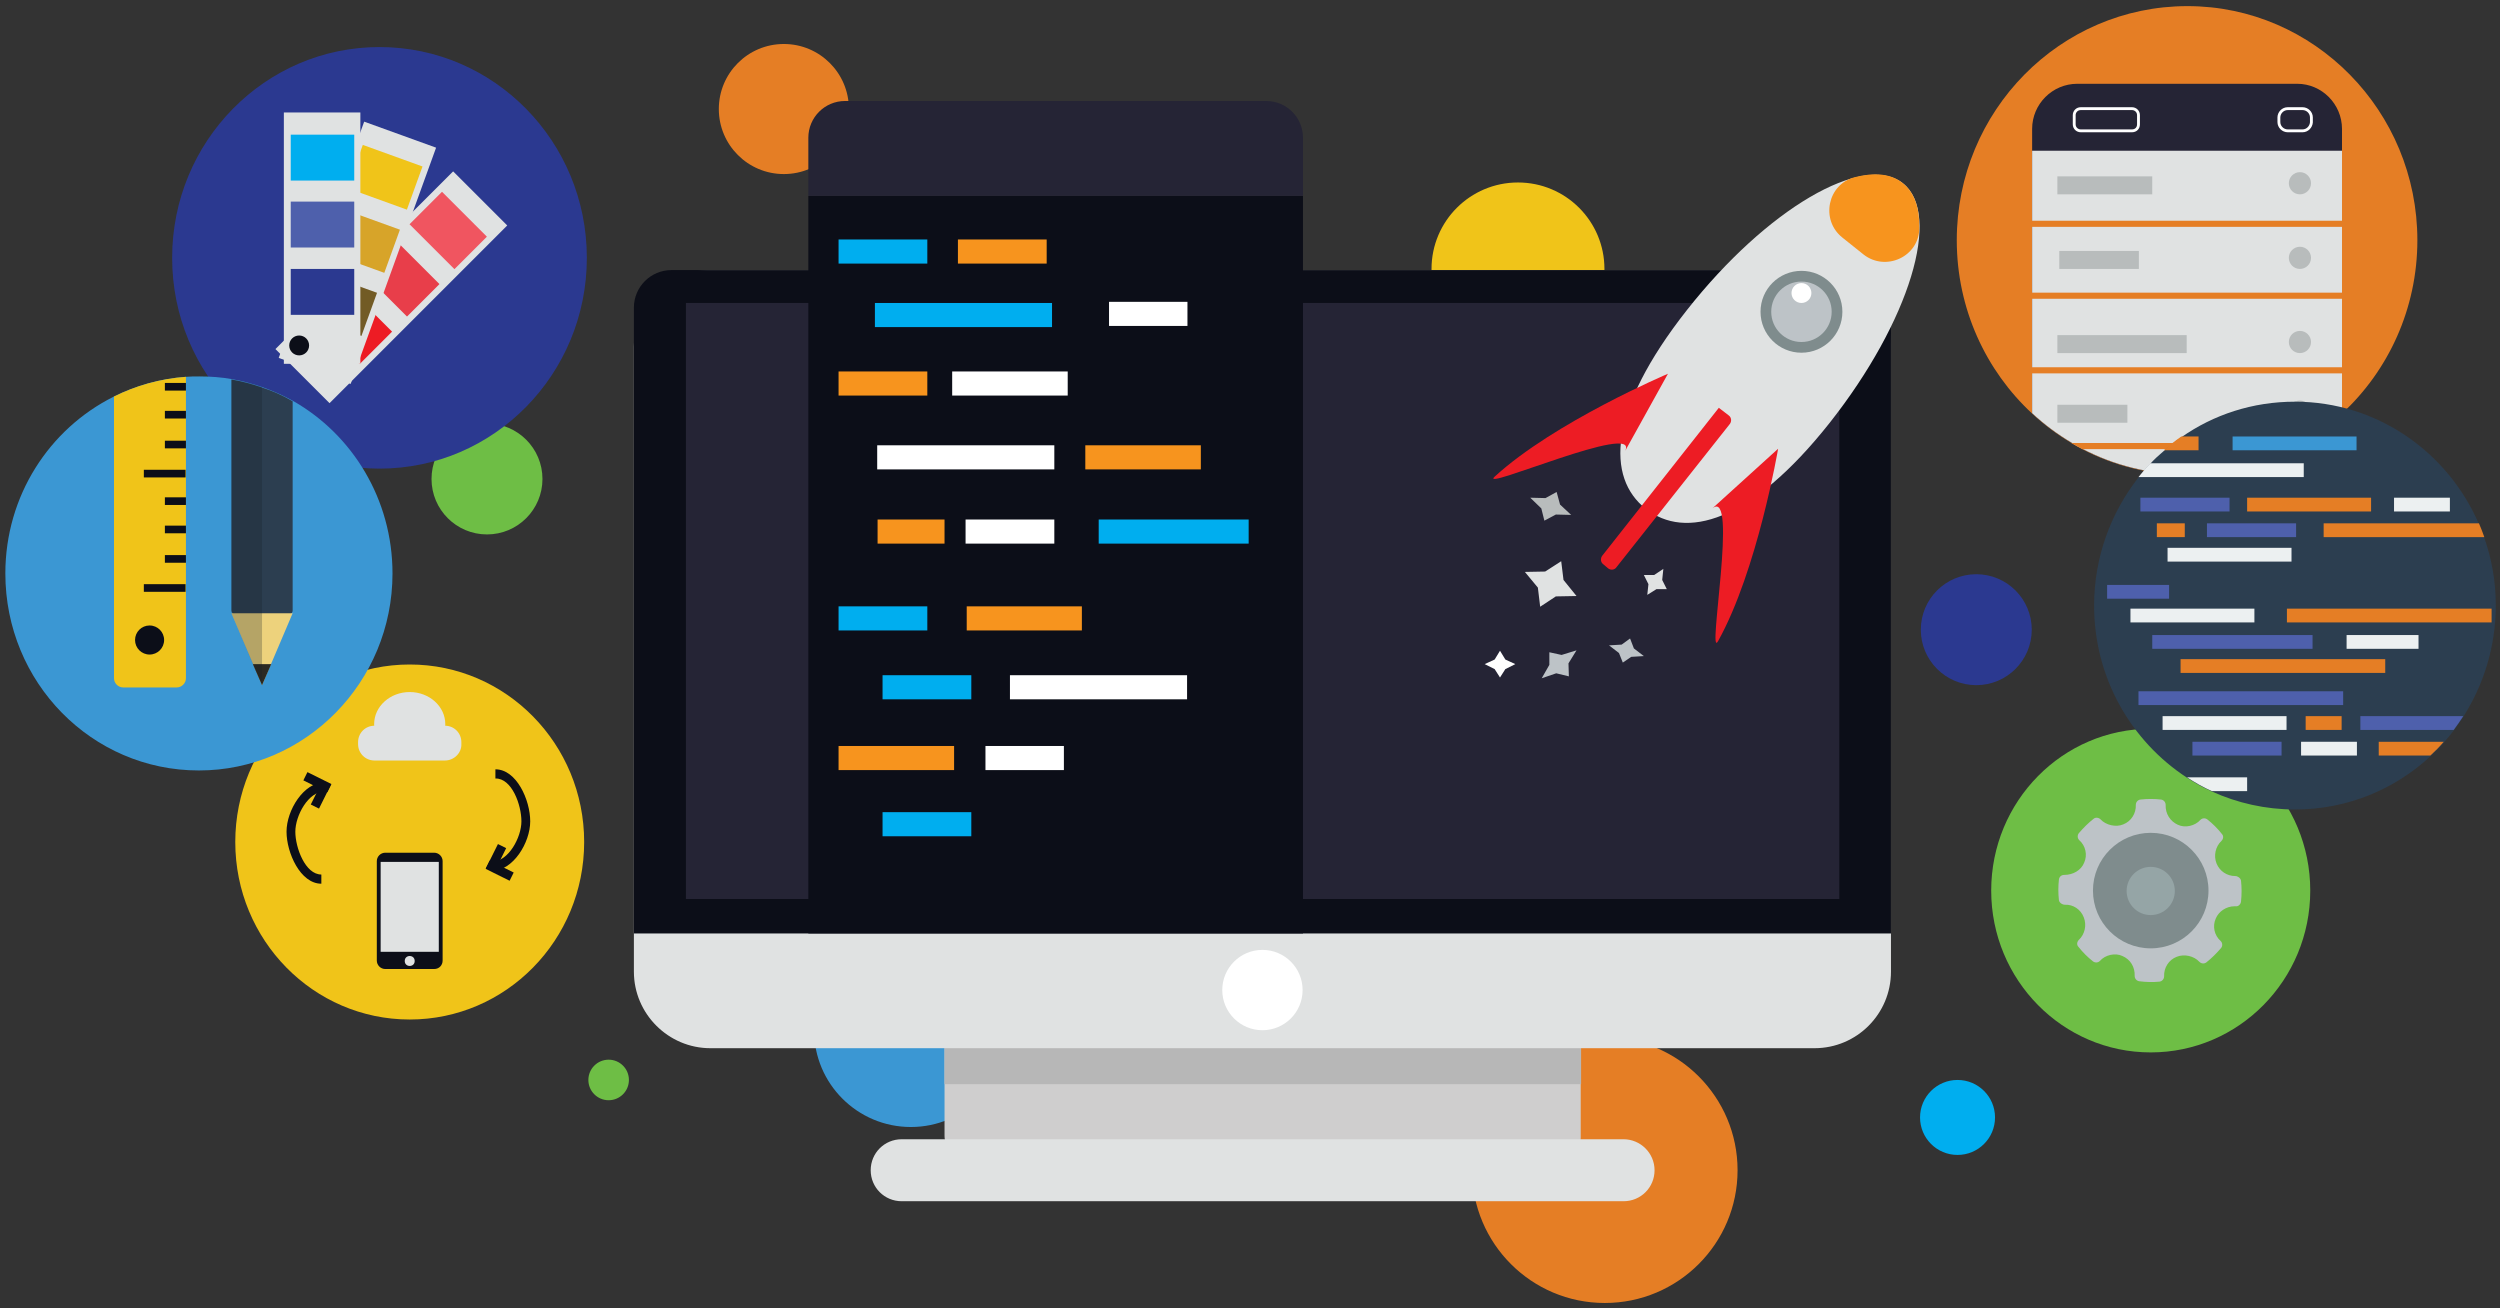 <?xml version="1.0" encoding="utf-8"?>
<!-- Generator: Adobe Illustrator 19.0.0, SVG Export Plug-In . SVG Version: 6.00 Build 0)  -->
<svg version="1.1" id="Layer_1" xmlns="http://www.w3.org/2000/svg" xmlns:xlink="http://www.w3.org/1999/xlink" x="0px" y="0px"
	 viewBox="0 0 653.5 342" style="enable-background:new 0 0 653.5 342;" xml:space="preserve">
<rect x="0" y="0" width="653.5" height="342" fill="#333333" stroke="none"/>
<style type="text/css">
	.st0{fill:#6EBE45;}
	.st1{fill:#3B97D3;}
	.st2{fill:#F0C419;}
	.st3{fill:#E57E25;}
	.st4{fill:#CFCECE;}
	.st5{fill:#E0E2E2;}
	.st6{fill:#B7B7B7;}
	.st7{fill:#0C0E18;}
	.st8{fill:#252435;}
	.st9{fill:#FFFFFF;}
	.st10{fill:#00AEEF;}
	.st11{fill:#F7941E;}
	.st12{fill-rule:evenodd;clip-rule:evenodd;fill:#BDC3C7;}
	.st13{fill:#7F8C8D;}
	.st14{fill:#95A5A6;}
	.st15{fill:none;stroke:#FFFFFF;stroke-width:0.75;stroke-miterlimit:10;}
	.st16{fill:#B8BCBC;}
	.st17{fill:#2C3E50;}
	.st18{fill:#4E60AC;}
	.st19{fill:#ECF0F1;}
	.st20{fill:#2B3990;}
	.st21{fill:#ED1C24;}
	.st22{fill:#E83E4A;}
	.st23{fill:#F05560;}
	.st24{fill:#725B25;}
	.st25{fill:#D7A429;}
	.st26{fill:#EDD27C;}
	.st27{fill:#2B2923;}
	.st28{opacity:0.26;}
	.st29{fill:#151E26;}
	.st30{fill:#BDC3C7;}
</style>
<g id="XMLID_22_">
	<circle id="XMLID_17_" class="st0" cx="127.3" cy="125.2" r="14.5"/>
	<circle id="XMLID_18_" class="st1" cx="238.1" cy="269.3" r="25.3"/>
	<circle id="XMLID_9_" class="st2" cx="396.8" cy="70.3" r="22.6"/>
	<circle id="XMLID_19_" class="st3" cx="419.5" cy="305.9" r="34.7"/>
	<circle id="XMLID_5_" class="st3" cx="204.9" cy="28.5" r="17"/>
	<path id="XMLID_4_" class="st4" d="M413.2,274H246.9v22.9c0,3.1,2.5,5.6,5.6,5.6H408c2.9,0,5.2-2.3,5.2-5.2V274z"/>
	<path id="XMLID_6_" class="st5" d="M424.4,297.8H235.7c-4.5,0-8.1,3.6-8.1,8.1l0,0c0,4.5,3.6,8.1,8.1,8.1h188.7
		c4.5,0,8.1-3.6,8.1-8.1l0,0C432.5,301.4,428.8,297.8,424.4,297.8z"/>
	<rect id="XMLID_7_" x="246.9" y="269.2" class="st6" width="166.4" height="14.2"/>
	<path id="XMLID_3_" class="st5" d="M474.3,274H185.7c-11,0-20-9-20-20V90.6c0-11,9-20,20-20h288.6c11,0,20,9,20,20V254
		C494.3,265,485.4,274,474.3,274z"/>
	<path id="XMLID_8_" class="st7" d="M494.3,244H165.7V80.4c0-5.4,4.4-9.8,9.8-9.8h309c5.4,0,9.8,4.4,9.8,9.8V244z"/>
	<rect id="XMLID_1_" x="179.3" y="79.2" class="st8" width="301.5" height="155.8"/>
	<circle id="XMLID_2_" class="st9" cx="330" cy="258.8" r="10.5"/>
	<rect id="XMLID_21_" x="211.3" y="51.2" class="st7" width="129.3" height="192.8"/>
	<path id="XMLID_25_" class="st8" d="M340.5,51.2H211.3V36c0-5.3,4.3-9.6,9.6-9.6H331c5.3,0,9.6,4.3,9.6,9.6V51.2z"/>
	<rect id="XMLID_24_" x="228.7" y="79.2" class="st10" width="46.3" height="6.3"/>
	<rect id="XMLID_28_" x="252.4" y="135.8" class="st9" width="23.2" height="6.3"/>
	<rect id="XMLID_41_" x="264" y="176.5" class="st9" width="46.3" height="6.3"/>
	<rect id="XMLID_42_" x="229.3" y="116.4" class="st9" width="46.3" height="6.3"/>
	<rect id="XMLID_29_" x="287.2" y="135.8" class="st10" width="39.2" height="6.3"/>
	<rect id="XMLID_27_" x="219.2" y="62.6" class="st10" width="23.2" height="6.3"/>
	<rect id="XMLID_40_" x="219.2" y="158.5" class="st10" width="23.2" height="6.3"/>
	<rect id="XMLID_37_" x="230.7" y="212.3" class="st10" width="23.2" height="6.3"/>
	<rect id="XMLID_38_" x="230.7" y="176.5" class="st10" width="23.2" height="6.3"/>
	<rect id="XMLID_31_" x="250.4" y="62.6" class="st11" width="23.2" height="6.3"/>
	<rect id="XMLID_32_" x="219.2" y="97.1" class="st11" width="23.2" height="6.3"/>
	<rect id="XMLID_33_" x="248.9" y="97.1" class="st9" width="30.2" height="6.3"/>
	<g id="XMLID_14_">
		<ellipse id="XMLID_252_" class="st0" cx="562.2" cy="232.8" rx="41.7" ry="42.3"/>
		<g id="XMLID_227_">
			<g id="Forma_1">
				<g id="XMLID_64_">
					<path id="XMLID_65_" class="st12" d="M585.8,230.2c-0.1-0.7-0.9-1.2-1.5-1.2c-2.2,0-4.1-1.3-4.9-3.3c-0.8-2-0.3-4.4,1.3-5.9
						c0.5-0.5,0.6-1.3,0.1-1.8c-1.1-1.4-2.4-2.7-3.8-3.8c-0.5-0.4-1.3-0.4-1.8,0.1c-1.4,1.6-4,2.2-5.9,1.3c-2-0.9-3.3-2.9-3.2-5.2
						c0-0.7-0.5-1.3-1.2-1.4c-1.8-0.2-3.6-0.2-5.4,0c-0.7,0.1-1.2,0.7-1.2,1.4c0.1,2.2-1.2,4.3-3.3,5.1c-1.9,0.8-4.5,0.2-5.9-1.3
						c-0.5-0.5-1.3-0.6-1.8-0.2c-1.4,1.1-2.7,2.4-3.9,3.8c-0.4,0.5-0.4,1.3,0.1,1.8c1.7,1.5,2.2,3.9,1.3,5.9c-0.8,2-2.9,3.2-5.2,3.2
						c-0.8,0-1.3,0.5-1.4,1.2c-0.2,1.8-0.2,3.6,0,5.4c0.1,0.7,0.9,1.2,1.6,1.2c2.1-0.1,4.1,1.2,4.9,3.3c0.8,2,0.3,4.4-1.3,5.9
						c-0.5,0.5-0.6,1.3-0.1,1.8c1.1,1.4,2.4,2.7,3.8,3.8c0.5,0.4,1.3,0.4,1.8-0.1c1.4-1.6,4-2.2,5.9-1.3c2.1,0.9,3.3,2.9,3.2,5.2
						c0,0.7,0.5,1.3,1.2,1.4c0.9,0.1,1.8,0.2,2.7,0.2c0.9,0,1.7,0,2.6-0.1c0.7-0.1,1.2-0.7,1.2-1.4c-0.1-2.2,1.2-4.3,3.3-5.1
						c2-0.8,4.5-0.2,5.9,1.3c0.5,0.5,1.2,0.6,1.8,0.2c1.4-1.1,2.7-2.4,3.9-3.8c0.4-0.5,0.4-1.3-0.1-1.8c-1.7-1.5-2.2-3.9-1.3-5.9
						c0.8-1.9,2.8-3.2,4.9-3.2l0.3,0c0.7,0.1,1.3-0.5,1.4-1.2C586,233.8,586,232,585.8,230.2z M562.2,240.8c-4.4,0-7.9-3.6-7.9-7.9
						c0-4.4,3.6-7.9,7.9-7.9c4.4,0,7.9,3.6,7.9,7.9C570.2,237.3,566.6,240.8,562.2,240.8z"/>
				</g>
			</g>
			<circle id="XMLID_251_" class="st13" cx="562.2" cy="232.8" r="15.1"/>
			<circle id="XMLID_250_" class="st14" cx="562.2" cy="232.9" r="6.3"/>
		</g>
	</g>
	<rect id="XMLID_44_" x="289.9" y="78.9" class="st9" width="20.5" height="6.3"/>
	<rect id="XMLID_30_" x="257.6" y="195" class="st9" width="20.5" height="6.3"/>
	<rect id="XMLID_39_" x="252.7" y="158.5" class="st11" width="30.1" height="6.3"/>
	<g id="XMLID_12_">
		<ellipse id="XMLID_138_" class="st2" cx="107.1" cy="220.1" rx="45.6" ry="46.4"/>
		<g id="XMLID_155_">
			<path id="XMLID_139_" class="st7" d="M113.5,253.3h-12.8c-1.2,0-2.2-1-2.2-2.2v-26c0-1.2,1-2.2,2.2-2.2h12.8c1.2,0,2.2,1,2.2,2.2
				v26C115.7,252.3,114.8,253.3,113.5,253.3z"/>
			<rect id="XMLID_152_" x="99.5" y="225.3" class="st5" width="15.2" height="23.5"/>
			<circle id="XMLID_144_" class="st5" cx="107.1" cy="251.2" r="1.3"/>
		</g>
		<g id="XMLID_175_">
			<path id="XMLID_181_" class="st7" d="M136.3,214.7c0,4.2-3.4,10.5-7.6,10.5v2.4c5.4,0,9.9-7.3,9.9-12.9s-3.6-13.6-9.1-13.6v2.4
				C133.8,203.4,136.3,210.4,136.3,214.7z"/>
			
				<rect id="XMLID_177_" x="127.1" y="226.3" transform="matrix(0.896 0.445 -0.445 0.896 114.83 -34.362)" class="st7" width="7" height="2.4"/>
			
				<rect id="XMLID_176_" x="126.1" y="223.1" transform="matrix(0.445 -0.896 0.896 0.445 -128.965 240.613)" class="st7" width="7" height="2.4"/>
		</g>
		<g id="XMLID_182_">
			<path id="XMLID_185_" class="st7" d="M77.2,217.4c0-4.2,3.4-10.5,7.6-10.5v-2.4c-5.4,0-9.9,7.3-9.9,12.9c0,5.5,3.6,13.6,9.1,13.6
				v-2.4C79.8,228.6,77.2,221.6,77.2,217.4z"/>
			
				<rect id="XMLID_184_" x="79.4" y="203.3" transform="matrix(-0.896 -0.445 0.445 -0.896 66.244 424.591)" class="st7" width="7" height="2.4"/>
			
				<rect id="XMLID_183_" x="80.5" y="206.5" transform="matrix(-0.445 0.896 -0.896 -0.445 307.351 224.861)" class="st7" width="7" height="2.4"/>
		</g>
		<g id="XMLID_187_">
			<path id="XMLID_174_" class="st5" d="M116.3,198.8H97.9c-2.4,0-4.3-1.9-4.3-4.3v-0.5c0-2.4,1.9-4.3,4.3-4.3h18.4
				c2.4,0,4.3,1.9,4.3,4.3v0.5C120.7,196.8,118.7,198.8,116.3,198.8z"/>
			<ellipse id="XMLID_186_" class="st5" cx="107.1" cy="189.3" rx="9.3" ry="8.4"/>
		</g>
	</g>
	<rect id="XMLID_35_" x="229.4" y="135.8" class="st11" width="17.5" height="6.3"/>
	<rect id="XMLID_36_" x="219.2" y="195" class="st11" width="30.2" height="6.3"/>
	<rect id="XMLID_43_" x="283.7" y="116.4" class="st11" width="30.2" height="6.3"/>
	<g id="XMLID_80_">
		<path id="XMLID_189_" class="st3" d="M631.9,62.8c0,17.9-7.6,34.1-19.7,45.3c-3.2,2.9-6.6,5.5-10.3,7.7c-0.9,0.6-1.9,1.1-2.8,1.6
			c-8.2,4.3-17.5,6.7-27.4,6.7c-9.9,0-19.2-2.4-27.4-6.7c-1-0.5-1.9-1-2.8-1.6c-3.7-2.2-7.2-4.8-10.3-7.7
			c-12.1-11.2-19.7-27.4-19.7-45.3c0-33.8,27-61.2,60.3-61.2C604.9,1.6,631.9,29,631.9,62.8z"/>
		<g id="XMLID_132_">
			<g id="XMLID_91_">
				<path id="XMLID_180_" class="st8" d="M612.2,33.7v74.3c-3.2,2.9-6.6,5.5-10.3,7.7c-0.9,0.6-1.9,1.1-2.8,1.6
					c-8.2,4.3-17.5,6.7-27.4,6.7c-9.9,0-19.2-2.4-27.4-6.7c-1-0.5-1.9-1-2.8-1.6c-3.7-2.2-7.2-4.8-10.3-7.7V33.7
					c0-6.5,5.3-11.8,11.8-11.8h57.5C606.9,21.9,612.2,27.2,612.2,33.7z"/>
				<path id="XMLID_172_" class="st5" d="M612.2,39.4v68.6c-3.2,2.9-6.6,5.5-10.3,7.7c-0.9,0.6-1.9,1.1-2.8,1.6
					c-8.2,4.3-17.5,6.7-27.4,6.7c-9.9,0-19.2-2.4-27.4-6.7c-1-0.5-1.9-1-2.8-1.6c-3.7-2.2-7.2-4.8-10.3-7.7V39.4H612.2z"/>
				<path id="XMLID_89_" class="st15" d="M557.3,34.2h-13.4c-0.9,0-1.7-0.7-1.7-1.7v-2.4c0-0.9,0.7-1.7,1.7-1.7h13.4
					c0.9,0,1.7,0.7,1.7,1.7v2.4C559,33.5,558.3,34.2,557.3,34.2z"/>
				<path id="XMLID_97_" class="st15" d="M601.9,34.2H598c-1.2,0-2.3-1-2.3-2.3v-1.2c0-1.2,1-2.3,2.3-2.3h3.9c1.2,0,2.3,1,2.3,2.3
					V32C604.1,33.2,603.1,34.2,601.9,34.2z"/>
			</g>
			<rect id="XMLID_123_" x="537.8" y="46.1" class="st16" width="24.8" height="4.7"/>
			<rect id="XMLID_129_" x="538.3" y="65.6" class="st16" width="20.8" height="4.7"/>
			<rect id="XMLID_130_" x="537.8" y="87.6" class="st16" width="33.8" height="4.7"/>
			<rect id="XMLID_131_" x="537.8" y="105.8" class="st16" width="18.3" height="4.7"/>
			<circle id="XMLID_128_" class="st16" cx="601.2" cy="47.9" r="2.9"/>
			<circle id="XMLID_133_" class="st16" cx="601.2" cy="67.4" r="2.9"/>
			<circle id="XMLID_135_" class="st16" cx="601.2" cy="89.4" r="2.9"/>
			<circle id="XMLID_137_" class="st16" cx="601.2" cy="107.6" r="2.9"/>
		</g>
		<rect id="XMLID_120_" x="529.5" y="57.7" class="st3" width="85.6" height="1.6"/>
		<rect id="XMLID_125_" x="529.5" y="76.5" class="st3" width="85.6" height="1.6"/>
		<rect id="XMLID_126_" x="527.9" y="96" class="st3" width="85.6" height="1.6"/>
		<path id="XMLID_141_" class="st3" d="M541.4,115.8h60.5c-0.9,0.6-1.9,1.1-2.8,1.6h-54.8C543.3,116.8,542.4,116.3,541.4,115.8z"/>
	</g>
	<g id="XMLID_127_">
		<path id="XMLID_217_" class="st17" d="M652.4,158.2c0,10.7-3.1,20.6-8.4,29c-0.8,1.2-1.6,2.4-2.5,3.6c-0.8,1.1-1.7,2.2-2.6,3.2
			c-1.1,1.3-2.3,2.5-3.5,3.6c-9.3,8.7-21.8,14-35.5,14c-7.7,0-15.1-1.7-21.7-4.7c-2.3-1-4.5-2.3-6.5-3.6
			c-14.6-9.5-24.3-26.1-24.3-45c0-12.7,4.4-24.3,11.6-33.5c1-1.2,2-2.5,3.1-3.6c1.1-1.2,2.3-2.3,3.5-3.3c1.5-1.3,3-2.5,4.6-3.6
			c8.4-5.9,18.6-9.3,29.7-9.3c21.5,0,40,13.2,48.1,32c0.5,1.2,1,2.4,1.4,3.6C651.3,146,652.4,151.9,652.4,158.2z"/>
		<rect id="XMLID_90_" x="583.6" y="114.1" class="st1" width="32.4" height="3.6"/>
		<path id="XMLID_173_" class="st3" d="M574.7,114.1v3.6h-9.1c1.5-1.3,3-2.5,4.6-3.6H574.7z"/>
		<rect id="XMLID_140_" x="559.5" y="130.1" class="st18" width="23.3" height="3.6"/>
		<rect id="XMLID_159_" x="576.9" y="136.8" class="st18" width="23.3" height="3.6"/>
		<rect id="XMLID_162_" x="573.1" y="193.9" class="st18" width="23.3" height="3.6"/>
		<rect id="XMLID_145_" x="550.8" y="152.9" class="st18" width="16.2" height="3.6"/>
		<path id="XMLID_171_" class="st19" d="M602.2,121.1v3.6H559c1-1.2,2-2.5,3.1-3.6H602.2z"/>
		<rect id="XMLID_142_" x="587.4" y="130.1" class="st3" width="32.4" height="3.6"/>
		<path id="XMLID_169_" class="st3" d="M638.8,193.9c-1.1,1.3-2.3,2.5-3.5,3.6h-13.5v-3.6H638.8z"/>
		<rect id="XMLID_158_" x="563.8" y="136.8" class="st3" width="7.3" height="3.6"/>
		<rect id="XMLID_156_" x="565.3" y="187.2" class="st19" width="32.4" height="3.6"/>
		<rect id="XMLID_161_" x="566.6" y="143.2" class="st19" width="32.4" height="3.6"/>
		<rect id="XMLID_146_" x="556.9" y="159.1" class="st19" width="32.4" height="3.6"/>
		<rect id="XMLID_147_" x="597.8" y="159.1" class="st3" width="53.5" height="3.6"/>
		<path id="XMLID_168_" class="st3" d="M649.4,140.4h-42v-3.6H648C648.5,138,649,139.2,649.4,140.4z"/>
		<rect id="XMLID_150_" x="570" y="172.3" class="st3" width="53.5" height="3.6"/>
		<rect id="XMLID_151_" x="559" y="180.7" class="st18" width="53.5" height="3.6"/>
		<rect id="XMLID_148_" x="562.6" y="166" class="st18" width="41.9" height="3.6"/>
		<path id="XMLID_167_" class="st18" d="M643.9,187.2c-0.8,1.2-1.6,2.4-2.5,3.6h-24.4v-3.6H643.9z"/>
		<rect id="XMLID_149_" x="613.4" y="166" class="st19" width="18.8" height="3.6"/>
		<rect id="XMLID_153_" x="602.7" y="187.2" class="st3" width="9.4" height="3.6"/>
		<path id="XMLID_165_" class="st19" d="M587.4,203.2v3.6h-9.2c-2.3-1-4.5-2.3-6.5-3.6H587.4z"/>
		<rect id="XMLID_143_" x="625.8" y="130.1" class="st19" width="14.6" height="3.6"/>
		<rect id="XMLID_163_" x="601.5" y="193.9" class="st19" width="14.6" height="3.6"/>
	</g>
	<circle id="XMLID_10_" class="st10" cx="511.7" cy="292.1" r="9.8"/>
	<circle id="XMLID_16_" class="st20" cx="516.6" cy="164.6" r="14.5"/>
	<circle id="XMLID_11_" class="st0" cx="159.1" cy="282.3" r="5.3"/>
	<g id="XMLID_13_">
		<ellipse id="XMLID_190_" class="st20" cx="99.2" cy="67.4" rx="54.2" ry="55.1"/>
		<g id="XMLID_228_">
			<g id="XMLID_243_">
				
					<rect id="XMLID_249_" x="92.3" y="42.3" transform="matrix(0.707 0.707 -0.707 0.707 83.1 -50.367)" class="st5" width="20" height="65.7"/>
				<g id="XMLID_245_">
					
						<rect id="XMLID_248_" x="84.1" y="79.1" transform="matrix(0.707 0.707 -0.707 0.707 87.217 -40.427)" class="st21" width="16.6" height="12"/>
					
						<rect id="XMLID_247_" x="96.5" y="66.7" transform="matrix(0.707 0.707 -0.707 0.707 82.068 -52.859)" class="st22" width="16.6" height="12"/>
					
						<rect id="XMLID_246_" x="108.9" y="54.3" transform="matrix(0.707 0.707 -0.707 0.707 76.936 -65.247)" class="st23" width="16.6" height="12"/>
				</g>
				<circle id="XMLID_244_" class="st7" cx="78.2" cy="90.7" r="2.6"/>
			</g>
			<g id="XMLID_236_">
				
					<rect id="XMLID_242_" x="83.4" y="33.3" transform="matrix(0.94 0.34 -0.34 0.94 28.119 -27.858)" class="st5" width="20" height="65.7"/>
				<g id="XMLID_238_">
					
						<rect id="XMLID_241_" x="80.4" y="73.4" transform="matrix(0.94 0.34 -0.34 0.94 32.333 -25.44)" class="st24" width="16.6" height="12"/>
					
						<rect id="XMLID_240_" x="86.4" y="56.9" transform="matrix(0.94 0.34 -0.34 0.94 27.063 -28.465)" class="st25" width="16.6" height="12"/>
					
						<rect id="XMLID_239_" x="92.3" y="40.4" transform="matrix(0.94 0.34 -0.34 0.94 21.811 -31.479)" class="st2" width="16.6" height="12"/>
				</g>
				<circle id="XMLID_237_" class="st7" cx="78.2" cy="90.5" r="2.6"/>
			</g>
			<g id="XMLID_229_">
				<rect id="XMLID_235_" x="74.2" y="29.4" class="st5" width="20" height="65.7"/>
				<g id="XMLID_231_">
					<rect id="XMLID_234_" x="76" y="70.3" class="st20" width="16.6" height="12"/>
					<rect id="XMLID_233_" x="76" y="52.7" class="st18" width="16.6" height="12"/>
					<rect id="XMLID_232_" x="76" y="35.2" class="st10" width="16.6" height="12"/>
				</g>
				<circle id="XMLID_230_" class="st7" cx="78.2" cy="90.3" r="2.6"/>
			</g>
		</g>
	</g>
	<g id="XMLID_88_">
		<path id="XMLID_164_" class="st1" d="M102.6,149.9c0,28.4-22.7,51.5-50.6,51.5c-28,0-50.6-23-50.6-51.5
			c0-20.3,11.5-37.8,28.3-46.2c5.8-2.9,12.1-4.7,18.9-5.2c1.1-0.1,2.3-0.1,3.5-0.1c2.9,0,5.7,0.2,8.5,0.7c2.8,0.5,5.4,1.2,8,2.1
			c2.8,1,5.5,2.2,8,3.6C92.1,113.6,102.6,130.5,102.6,149.9z"/>
		<g id="XMLID_124_">
			<g id="XMLID_82_">
				<path id="XMLID_154_" class="st2" d="M29.7,103.7c5.8-2.9,12.1-4.7,18.9-5.2v78.8c0,1.3-1.1,2.4-2.4,2.4h-14
					c-1.3,0-2.4-1.1-2.4-2.4V103.7z"/>
				<circle id="XMLID_96_" class="st7" cx="39.1" cy="167.3" r="3.8"/>
				<g id="XMLID_83_">
					<rect id="XMLID_95_" x="37.6" y="152.7" class="st7" width="10.9" height="2"/>
					<rect id="XMLID_94_" x="43.1" y="145.1" class="st7" width="5.5" height="2"/>
					<rect id="XMLID_93_" x="43.1" y="137.4" class="st7" width="5.5" height="2"/>
					<rect id="XMLID_92_" x="43.1" y="130" class="st7" width="5.5" height="2"/>
					<rect id="XMLID_87_" x="37.6" y="122.8" class="st7" width="10.9" height="2"/>
					<rect id="XMLID_86_" x="43.1" y="115.2" class="st7" width="5.5" height="2"/>
					<rect id="XMLID_85_" x="43.1" y="107.4" class="st7" width="5.5" height="2"/>
					<rect id="XMLID_84_" x="43.1" y="100.1" class="st7" width="5.5" height="2"/>
				</g>
			</g>
			<g id="XMLID_105_">
				<path id="XMLID_134_" class="st17" d="M76.5,104.9v54.6c0,0.3-0.1,0.7-0.4,0.9c-0.2,0.2-0.6,0.4-0.9,0.4H61.8
					c-0.4,0-0.7-0.2-0.9-0.4c-0.2-0.2-0.4-0.5-0.4-0.9V99.2c2.8,0.5,5.4,1.2,8,2.1C71.3,102.2,74,103.4,76.5,104.9z"/>
				<polygon id="XMLID_122_" class="st26" points="68.5,179.1 60.5,160.3 76.5,160.3 68.5,179.1 				"/>
				<polygon id="XMLID_121_" class="st27" points="68.5,179.1 66.1,173.6 70.9,173.6 68.5,179.1 				"/>
				<g id="XMLID_115_" class="st28">
					<g id="XMLID_118_">
						<path id="XMLID_136_" class="st29" d="M68.5,101.2v59.5h-7.2c-0.3,0-0.6-0.2-0.7-0.4c-0.1-0.1-0.1-0.2-0.1-0.4V99.2
							C63.2,99.6,65.9,100.3,68.5,101.2z"/>
						<polygon id="XMLID_119_" class="st29" points="68.5,173.6 68.5,160.8 68.5,160.3 60.6,160.3 60.5,160.3 66.1,173.6 
							68.5,179.1 						"/>
					</g>
					<polygon id="XMLID_116_" class="st29" points="68.5,173.6 66.1,173.6 68.5,179.1 					"/>
				</g>
			</g>
		</g>
	</g>
	<path id="XMLID_262_" class="st13" d="M471.9,48.5"/>
	<path id="XMLID_265_" class="st0" d="M505,78.6"/>
	<g id="XMLID_15_">
		<path id="XMLID_253_" class="st5" d="M441,81c-20.8,26.4-21.1,43.9-10.8,52c10.3,8.1,27.3,3.8,48.1-22.5
			C499.2,84,507.7,56,497.4,47.9C487.1,39.8,461.8,54.6,441,81z"/>
		<path id="XMLID_256_" class="st21" d="M464.8,117.3c0,0-5.4,31.8-15.7,50.3c-3,5.3,5.4-40.4-1.5-34.7"/>
		<path id="XMLID_255_" class="st21" d="M436,97.7c0,0-29.7,12.6-45.3,26.9c-4.5,4.1,38.1-14.6,34.1-6.7"/>
		<path id="XMLID_254_" class="st21" d="M420.4,148.6l-1.3-1.1c-0.7-0.5-0.8-1.5-0.3-2.2l30.5-38.7l2.6,2c0.7,0.5,0.8,1.5,0.3,2.2
			l-29.6,37.4C422.1,149,421.1,149.1,420.4,148.6z"/>
		<path id="XMLID_266_" class="st11" d="M487.1,66.5c5.8,4.6,14.6,0.6,14.6-6.9c0.1-5.3-1.3-9.4-4.4-11.8c-3-2.4-7.3-2.8-12.4-1.5
			c-7.2,1.8-9.1,11.2-3.3,15.8L487.1,66.5z"/>
		<circle id="XMLID_263_" class="st13" cx="470.9" cy="81.5" r="10.7"/>
		<circle id="XMLID_264_" class="st30" cx="470.9" cy="81.5" r="7.9"/>
		<circle id="XMLID_267_" class="st9" cx="470.9" cy="76.6" r="2.6"/>
	</g>
	<g id="XMLID_20_">
		<polygon id="XMLID_63_" class="st5" points="408.1,146.7 408.7,151.6 412.1,155.8 406.7,155.9 402.6,158.6 402,153.6 398.6,149.5 
			403.9,149.4 		"/>
		<polygon id="XMLID_62_" class="st30" points="426.1,166.9 427.1,169.5 429.7,171.5 426.4,171.7 424.2,173.2 423.2,170.7 
			420.6,168.7 423.9,168.5 		"/>
		<polygon id="XMLID_61_" class="st16" points="406.9,128.6 407.8,131.9 410.7,134.6 406.7,134.5 403.7,136.1 402.9,132.9 
			400,130.1 404,130.2 		"/>
		<polygon id="XMLID_59_" class="st9" points="392.1,170.1 393.5,172.4 396.1,173.6 393.5,174.9 392.1,177.1 390.7,174.9 
			388.1,173.6 390.7,172.4 		"/>
		<polygon id="XMLID_58_" class="st30" points="405,170.5 408.2,171.2 412.1,170 410,173.4 410.1,176.8 406.8,176 403,177.3 
			405,173.8 		"/>
		<polygon id="XMLID_57_" class="st5" points="429.7,150.3 432.4,150.3 434.8,148.7 434.5,151.6 435.7,154 433,154 430.6,155.5 
			430.9,152.7 		"/>
	</g>
</g>
</svg>
